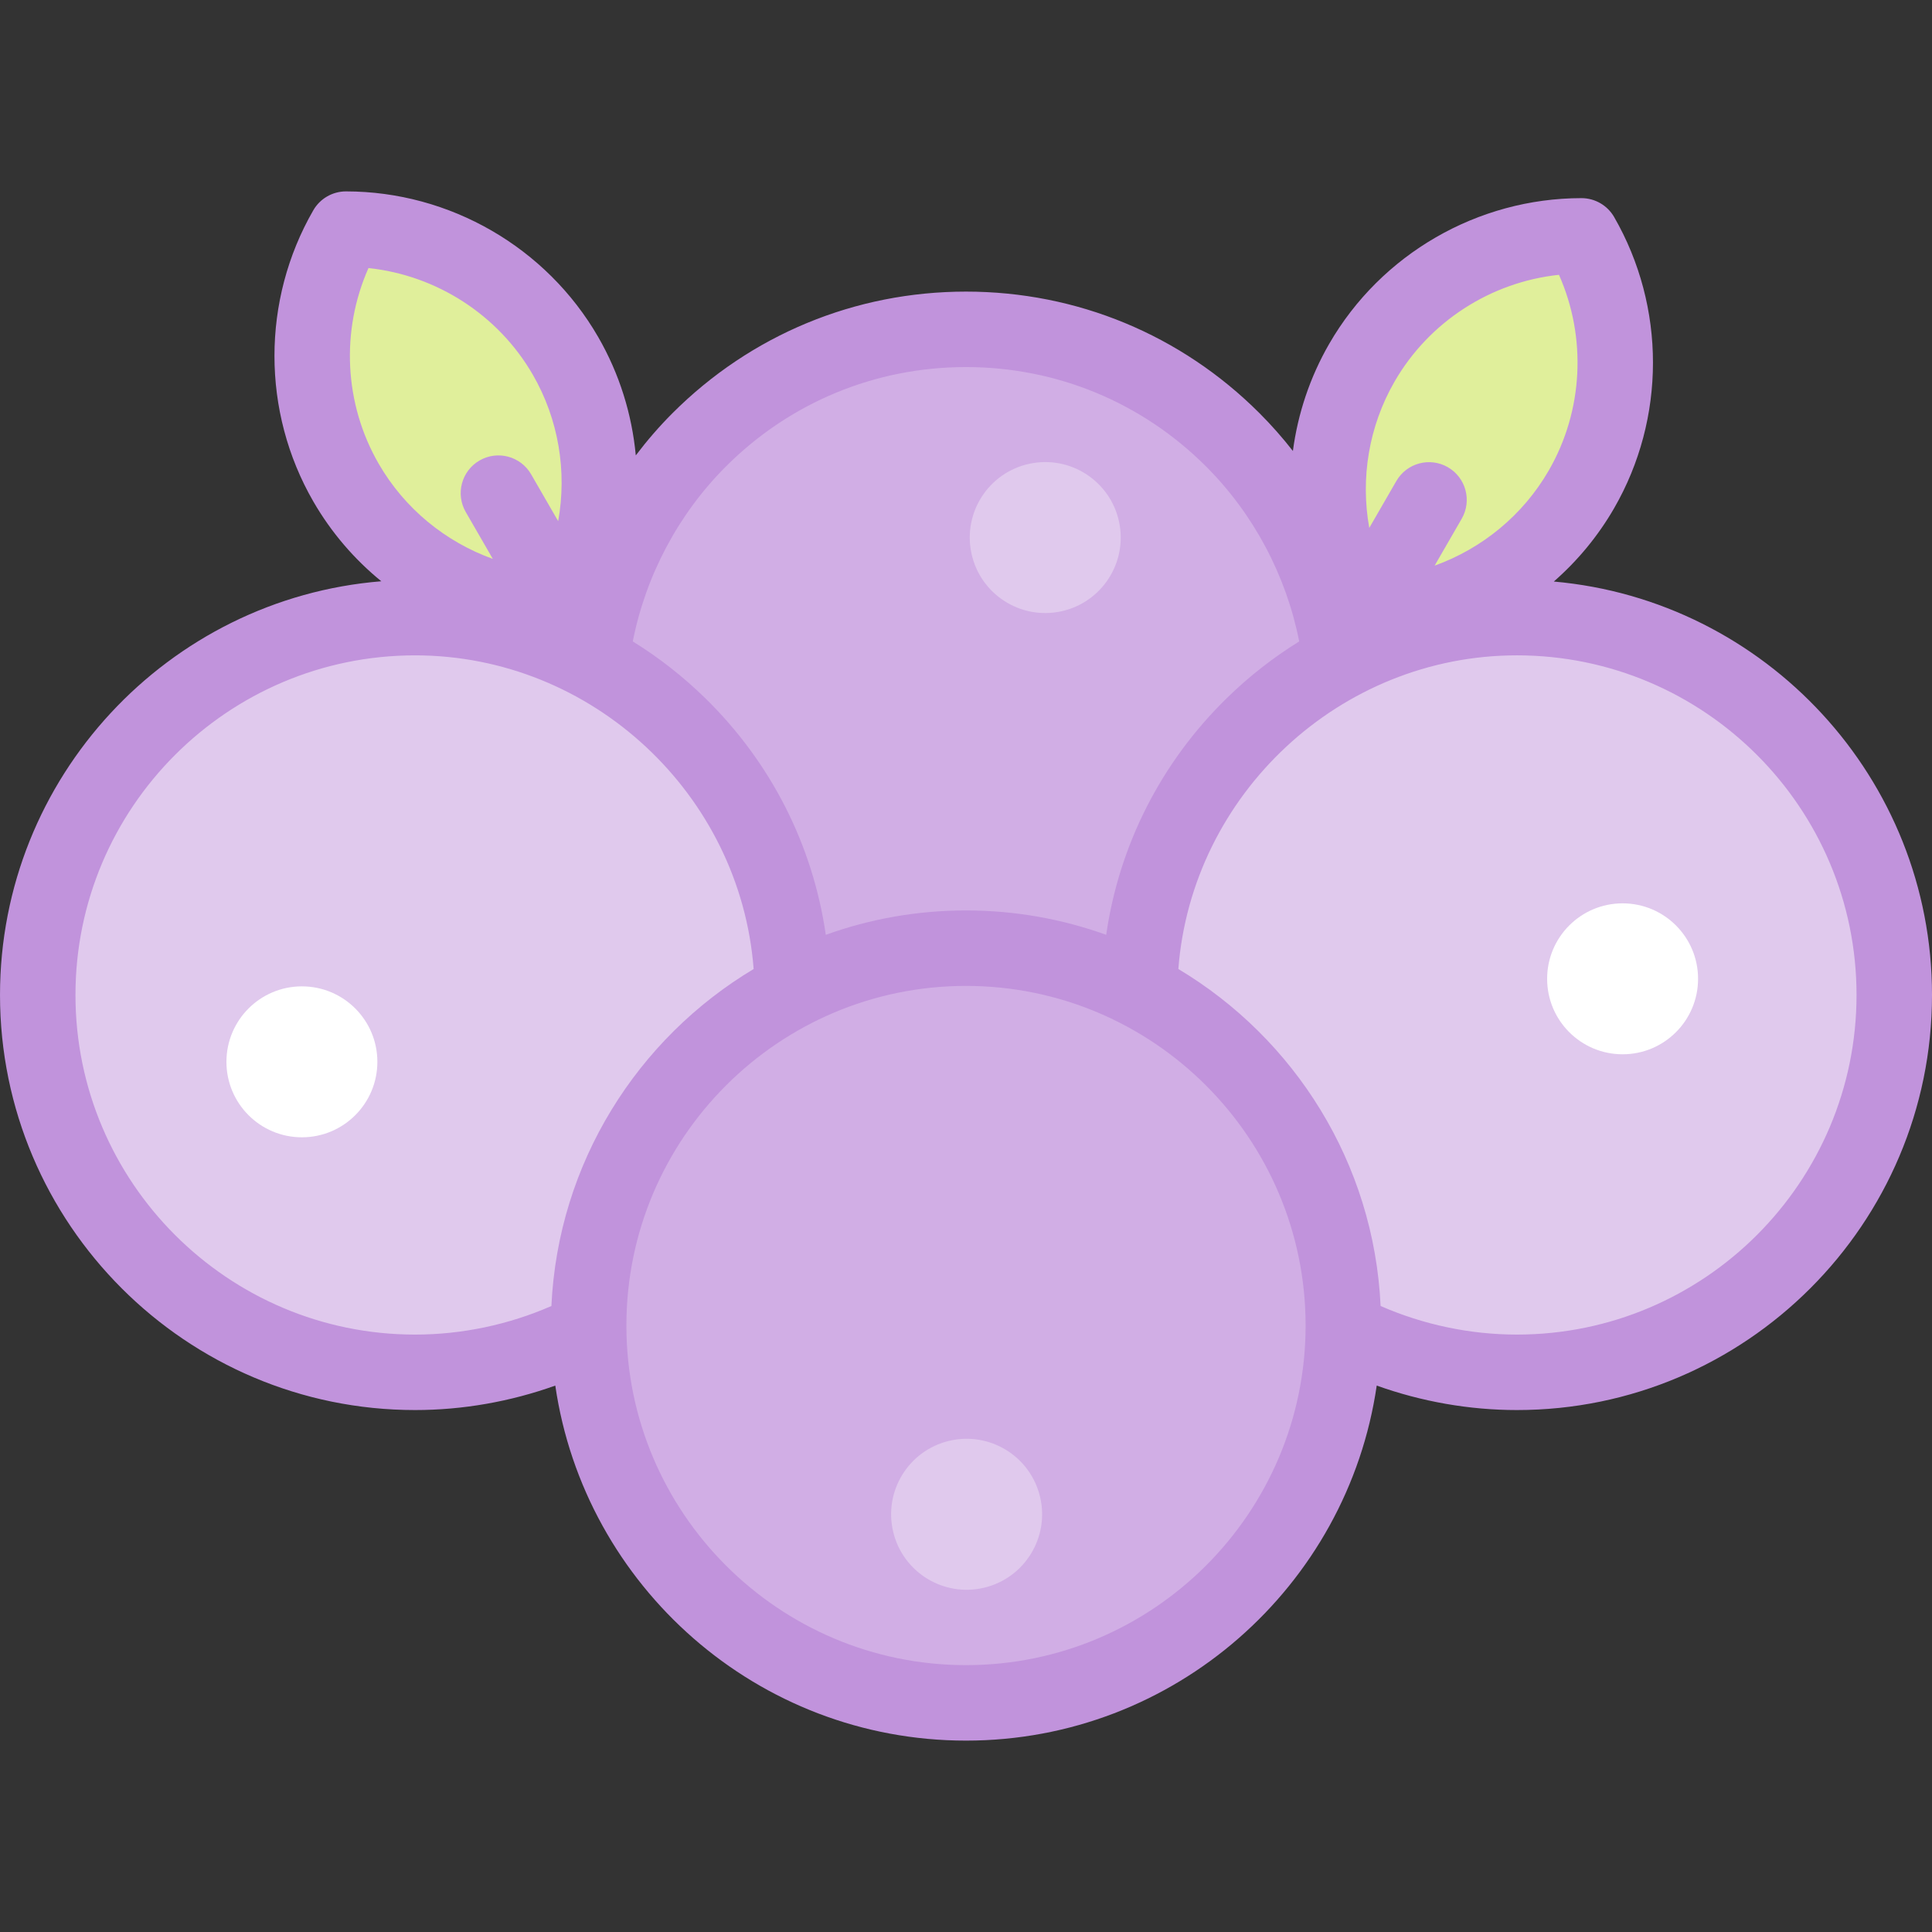 <svg id="Layer_1" enable-background="new 0 0 512.001 512.001" height="512" viewBox="0 0 512.001 512.001" width="512" xmlns="http://www.w3.org/2000/svg"><rect x="0" y="0" width="512.001" height="512.001" fill="#333333" stroke="none"/><g><g clip-rule="evenodd" fill-rule="evenodd"><path d="m149.876 161.496c11.58-20.097 12.426-45.65-.005-67.181s-34.983-33.575-58.177-33.594c-11.58 20.097-12.426 45.65.005 67.181 12.43 21.531 34.982 33.574 58.177 33.594z" fill="#e0ef9b"/><path d="m360.924 96.103c-12.431 21.531-11.585 47.084-.005 67.181 23.194-.02 45.746-12.063 58.177-33.595 12.431-21.531 11.585-47.084.005-67.181-23.195.021-45.747 12.064-58.177 33.595z" fill="#e0ef9b"/><path d="m256.001 451.281c54.779 0 99.27-44.046 99.991-98.655.006-.448.009-.897.009-1.347 0-38.668-21.947-72.21-54.063-88.849-13.755-7.126-29.375-11.152-45.936-11.152-16.514 0-32.093 4.003-45.82 11.092-32.18 16.618-54.18 50.195-54.18 88.91 0 .385.002.77.006 1.155.619 54.696 45.15 98.846 99.993 98.846z" fill="#d1aee5"/><path d="m156.001 351.279c0-38.715 22-72.292 54.18-88.91l-.21-.723c-.747-37.491-22.123-69.922-53.245-86.403-13.945-7.385-29.847-11.567-46.726-11.567-55.228 0-100 44.772-100 100.001s44.771 100.001 100 100.001c15.93 0 31.469-3.801 45.402-10.901l.606-.345c-.005-.382-.007-.767-.007-1.153z" fill="#e0c9ed"/><path d="m156.726 175.244c31.122 16.481 52.498 48.912 53.245 86.403l.21.723c13.727-7.089 29.306-11.092 45.82-11.092 16.561 0 32.181 4.026 45.936 11.152l.095-.895c.788-37.444 22.152-69.827 53.242-86.292-2.692-22.202-12.749-42.86-28.563-58.674-39.053-39.053-102.37-39.053-141.423-.001-15.813 15.813-25.87 36.472-28.562 58.676z" fill="#d1aee5"/><path d="m355.275 175.244c-31.09 16.464-52.455 48.848-53.243 86.291l-.095.895c32.117 16.639 54.063 50.181 54.063 88.849 0 .449-.003.899-.009 1.347l.686.191c13.988 7.113 29.512 10.862 45.324 10.862 55.228 0 100-44.772 100-100.001s-44.772-100.001-100-100.001c-16.879-.001-32.781 4.182-46.726 11.567z" fill="#e0c9ed"/><ellipse cx="256.001" cy="401.28" fill="#e0c9ed" rx="20" ry="20" transform="matrix(.973 -.232 .232 .973 -86.022 70.248)"/><circle cx="80.007" cy="281.397" fill="#fff" r="20"/><circle cx="430.007" cy="259.397" fill="#fff" r="20"/><ellipse cx="277.007" cy="142.397" fill="#e0c9ed" rx="20" ry="20" transform="matrix(.987 -.161 .161 .987 -19.33 46.511)"/></g><path d="m411.775 154.115c6.277-5.487 11.706-12.02 15.981-19.426 13.73-23.784 13.733-53.355.008-77.174-1.785-3.098-5.089-5.007-8.665-5.007-.002 0-.006 0-.009 0-27.491.024-53.098 14.813-66.828 38.595-5.118 8.865-8.327 18.535-9.63 28.412-2.739-3.512-5.693-6.861-8.851-10.018-20.777-20.776-48.4-32.219-77.783-32.219-.002 0 .001 0-.001 0-29.38 0-57.006 11.443-77.781 32.218-3.502 3.502-6.74 7.253-9.726 11.19-1.015-10.899-4.333-21.621-9.961-31.37-13.73-23.783-39.338-38.572-66.829-38.595-.003 0-.005 0-.008 0-3.575 0-6.879 1.909-8.665 5.007-13.726 23.82-13.722 53.391.009 77.174 4.73 8.193 10.871 15.318 18.011 21.14-56.481 4.57-101.047 51.994-101.047 109.636 0 60.655 49.346 110.001 110 110.001 12.635 0 25.262-2.226 37.157-6.485 7.735 53.14 53.594 94.087 108.844 94.087s101.11-40.947 108.844-94.088c11.896 4.259 24.524 6.486 37.156 6.486 60.654 0 110-49.347 110-110.001 0-57.361-44.133-104.6-100.226-109.563zm-42.191-53.011c9.172-15.887 25.501-26.356 43.559-28.276 7.367 16.598 6.465 35.975-2.707 51.862-6.846 11.857-17.681 20.692-30.243 25.211l7.172-12.422c2.762-4.783 1.123-10.899-3.66-13.66-4.782-2.76-10.899-1.123-13.66 3.66l-7.172 12.422c-2.369-13.139-.135-26.94 6.711-38.797zm-177.224 22.534c16.999-16.999 39.6-26.36 63.64-26.36s46.641 9.362 63.64 26.361c12.594 12.594 21.229 28.901 24.664 46.35-6.901 4.266-13.377 9.325-19.303 15.136-17.377 17.039-28.42 38.901-31.848 62.615-11.612-4.18-24.12-6.464-37.153-6.464-13.034 0-25.543 2.284-37.155 6.464-3.425-23.694-14.45-45.54-31.805-62.575-5.938-5.829-12.428-10.902-19.346-15.178 3.434-17.444 12.079-33.761 24.666-46.349zm-94.709-52.598c18.058 1.919 34.387 12.389 43.559 28.276 6.846 11.857 9.079 25.658 6.712 38.797l-7.172-12.422c-2.761-4.783-8.877-6.423-13.66-3.66-4.783 2.761-6.422 8.877-3.66 13.66l7.172 12.422c-12.563-4.519-23.398-13.354-30.243-25.211-9.172-15.887-10.075-35.264-2.708-51.862zm-77.651 192.638c0-49.627 40.374-90.001 90-90.001 46.947 0 86.176 36.846 89.725 83.123-30.758 18.391-51.833 51.367-53.598 89.307-11.352 4.965-23.736 7.573-36.127 7.573-49.626-.001-90-40.375-90-90.002zm236.001 177.603c-49.626 0-90-40.375-90-90.001 0-49.627 40.374-90.002 90-90.002s90 40.375 90 90.002c-.001 49.626-40.374 90.001-90 90.001zm146-87.602c-12.388 0-24.774-2.609-36.126-7.575-1.766-37.94-22.841-70.915-53.599-89.306 3.549-46.269 42.798-83.123 89.725-83.123 49.626 0 90 40.375 90 90.001s-40.374 90.003-90 90.003z" fill="#c193dc"/></g></svg>